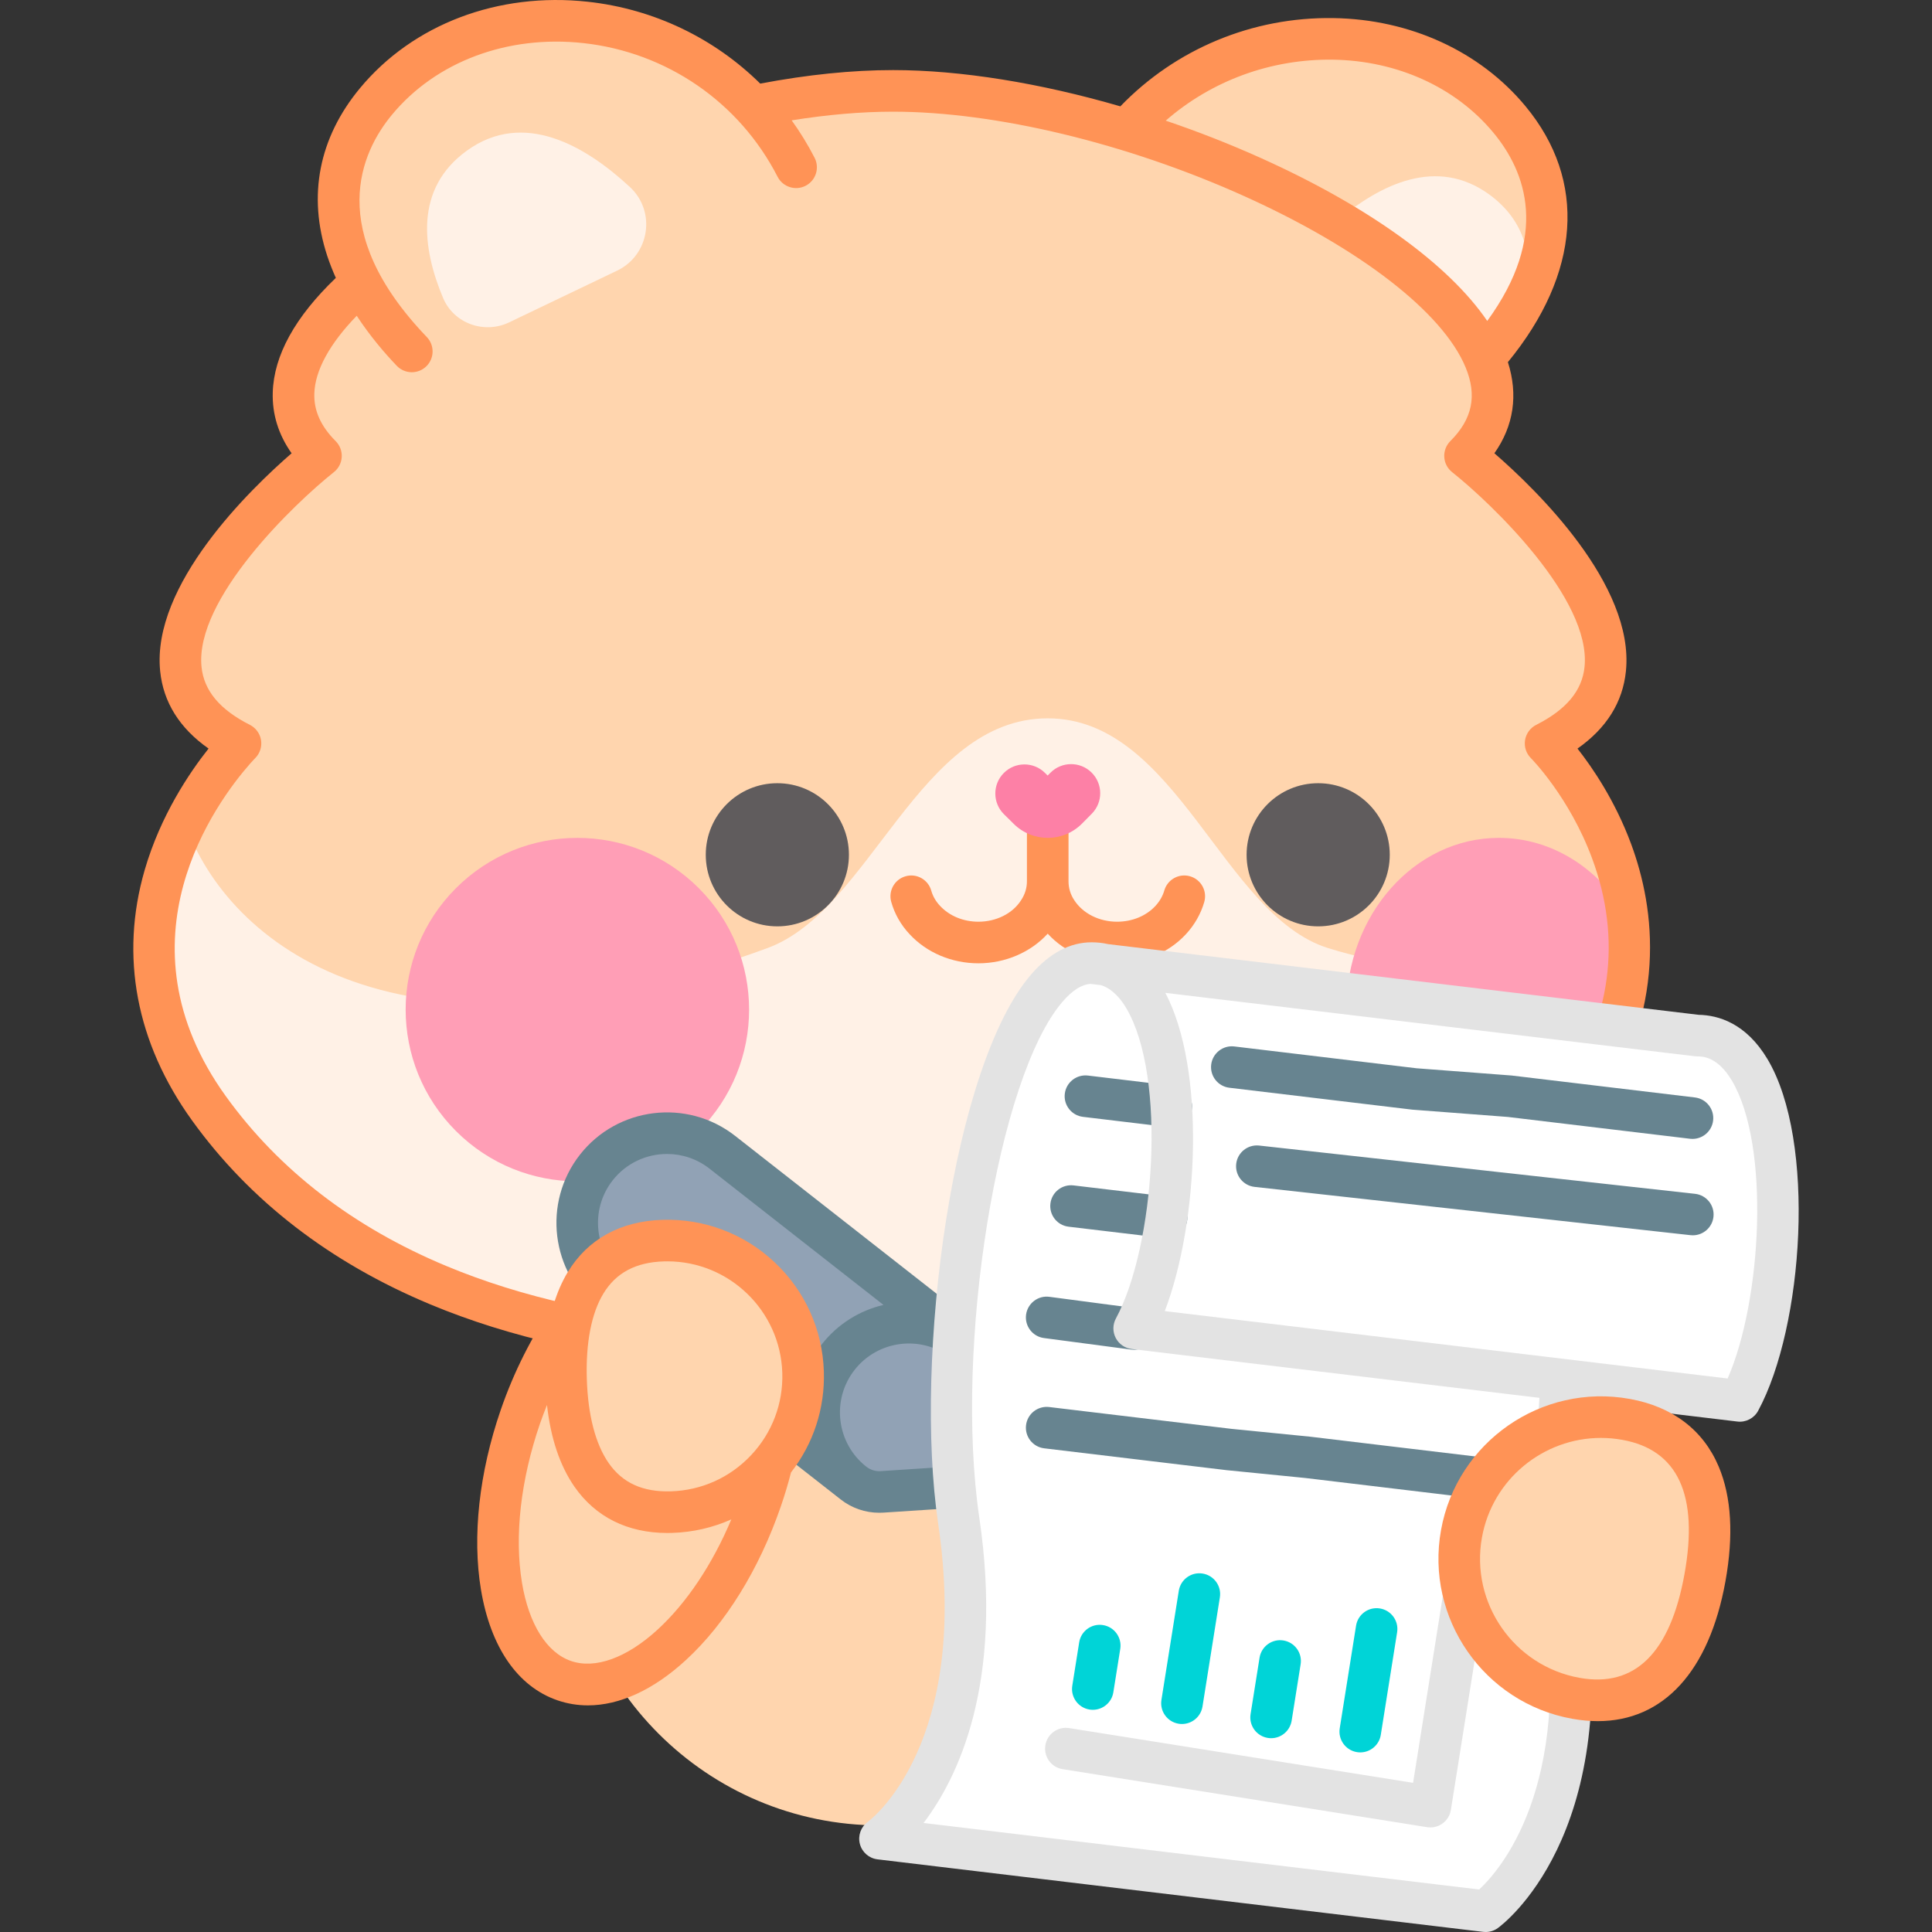 <svg width="142" height="142" viewBox="0 0 142 142" fill="none" xmlns="http://www.w3.org/2000/svg">
<rect x="0" y="0" width="142" height="142" fill="#333333" stroke="none"/>
<g clip-path="url(#clip0_623_47219)">
<path d="M119.677 67.926C119.664 67.752 119.644 67.585 119.617 67.418C119.329 64.808 118.526 62.486 117.603 60.566C115.83 56.866 113.602 54.645 113.602 54.645C126.261 48.235 107.68 33.508 107.68 33.508C109.875 31.314 110.17 28.842 109.083 26.31C110.104 25.146 111.285 23.591 112.196 21.769C114.037 18.109 114.786 13.405 110.952 8.781C104.18 0.604 90.412 0.906 82.83 9.556C76.973 7.77 70.945 6.683 65.64 6.683C62.412 6.683 58.917 7.085 55.356 7.801C47.697 -0.415 34.282 -0.574 27.632 7.458C23.682 12.229 24.601 17.082 26.557 20.784C21.668 25.11 19.808 29.722 23.593 33.508C23.593 33.508 5.019 48.235 17.678 54.645C17.678 54.645 17.678 54.645 17.672 54.652C17.665 54.658 17.659 54.665 17.652 54.672C17.592 54.732 17.458 54.873 17.257 55.1C16.534 55.916 14.962 57.837 13.617 60.54C11.121 65.538 9.408 73.206 15.357 81.463C22.874 91.898 34.604 96.419 45.68 98.153C43.146 101.851 41.661 106.325 41.661 111.146C41.661 123.859 51.967 134.165 64.68 134.165C77.392 134.165 87.698 123.859 87.698 111.146C87.698 106.116 86.079 101.467 83.342 97.679C91.037 97.151 102.579 94.882 111.434 86.742C113.033 85.277 114.539 83.531 115.924 81.463C119.209 76.544 120.039 71.907 119.677 67.926Z" fill="#FFD5AE"/>
<path d="M98.289 16.219C103.595 19.33 107.609 22.87 109.088 26.302C110.112 25.144 111.289 23.585 112.2 21.765C112.681 19.029 112.173 16.259 109.436 14.278C105.616 11.521 101.481 13.515 98.289 16.219Z" fill="#FFF1E6"/>
<path d="M15.357 81.462C33.248 106.299 75.008 97.634 75.008 97.634C75.008 97.634 101.906 102.418 115.924 81.462C119.209 76.544 120.039 71.907 119.677 67.925C114.057 71.264 105.713 72.221 97.597 69.678C89.875 67.25 86.483 52.797 77.008 52.797C67.534 52.797 64.014 66.882 56.42 69.678C29.221 79.682 16.682 69.277 13.617 60.538C11.121 65.537 9.408 73.205 15.357 81.462Z" fill="#FFF1E6"/>
<path d="M98.955 74.201C98.955 81.174 103.973 86.827 110.169 86.827C110.597 86.827 111.019 86.8 111.434 86.74C113.033 85.275 114.538 83.529 115.924 81.461C119.209 76.544 120.038 71.906 119.677 67.925C119.664 67.751 119.644 67.584 119.617 67.417C117.63 63.911 114.137 61.582 110.169 61.582C103.973 61.582 98.955 67.236 98.955 74.201Z" fill="#FF9EB6"/>
<path d="M51.361 83.13C56.29 78.201 56.29 70.209 51.361 65.28C46.432 60.351 38.441 60.351 33.512 65.28C28.583 70.209 28.583 78.201 33.512 83.13C38.441 88.059 46.432 88.059 51.361 83.13Z" fill="#FF9EB6"/>
<path d="M51.873 62.825C51.873 59.92 54.228 57.565 57.134 57.565C60.039 57.565 62.395 59.92 62.395 62.825C62.395 65.731 60.039 68.086 57.134 68.086C54.228 68.086 51.873 65.731 51.873 62.825Z" fill="#605C5D"/>
<path d="M91.624 62.825C91.624 59.92 93.98 57.565 96.885 57.565C99.79 57.565 102.146 59.92 102.146 62.825C102.146 65.731 99.79 68.086 96.885 68.086C93.98 68.086 91.624 65.731 91.624 62.825Z" fill="#605C5D"/>
<path d="M87.467 64.406C86.655 64.171 85.809 64.64 85.575 65.451C85.456 65.863 85.23 66.255 84.919 66.589C84.237 67.324 83.212 67.745 82.105 67.745C80.793 67.745 79.591 67.144 78.956 66.161C78.676 65.739 78.535 65.272 78.535 64.771V59.165C78.535 58.321 77.85 57.637 77.006 57.637C76.162 57.637 75.478 58.321 75.478 59.165V64.771C75.478 65.268 75.336 65.733 75.043 66.175C74.423 67.144 73.224 67.745 71.914 67.745C70.808 67.745 69.782 67.324 69.09 66.577C68.783 66.253 68.561 65.868 68.448 65.465C68.222 64.652 67.379 64.175 66.566 64.403C65.753 64.629 65.277 65.472 65.504 66.285C65.749 67.166 66.221 67.993 66.859 68.667C68.116 70.024 69.959 70.802 71.914 70.802C73.9 70.802 75.773 69.981 77.006 68.623C78.251 69.986 80.123 70.802 82.105 70.802C84.059 70.802 85.902 70.024 87.156 68.671C87.791 67.99 88.259 67.17 88.511 66.299C88.746 65.488 88.278 64.641 87.467 64.406Z" fill="#FF9356"/>
<path d="M73.772 56.821C74.602 55.98 75.957 55.971 76.798 56.801L77.001 57.002L77.202 56.799C78.032 55.958 79.387 55.949 80.228 56.779C81.069 57.609 81.078 58.964 80.247 59.805L79.534 60.527C78.157 61.922 75.909 61.937 74.514 60.559L73.791 59.846C72.95 59.016 72.942 57.661 73.772 56.821Z" fill="#FD80A6"/>
<path d="M37.422 23.693L45.354 19.893C47.744 18.749 48.242 15.552 46.3 13.749C43.021 10.706 38.483 8.063 34.319 11.07C30.441 13.868 31.032 18.251 32.565 21.898C33.353 23.774 35.586 24.573 37.422 23.693Z" fill="#FFF1E6"/>
<path d="M119.877 62.008C118.71 58.865 117.069 56.45 115.944 55.02C118.078 53.523 119.273 51.613 119.504 49.324C120.145 42.983 112.892 35.967 109.836 33.314C111.257 31.304 111.595 29.024 110.829 26.617C116.172 20.094 116.657 13.277 112.123 7.807C108.781 3.771 103.63 1.41 97.991 1.329C92.052 1.24 86.412 3.597 82.345 7.816C76.463 6.105 70.622 5.151 65.638 5.151C62.63 5.151 59.346 5.487 55.876 6.145C52.502 2.812 48.067 0.66 43.204 0.128C36.608 -0.595 30.35 1.783 26.455 6.484C23.437 10.128 22.603 14.382 24.045 18.787C24.23 19.35 24.447 19.896 24.684 20.425C21.688 23.295 20.127 26.124 20.047 28.844C20 30.446 20.465 31.944 21.433 33.315C18.379 35.967 11.129 42.983 11.771 49.323C12.002 51.611 13.197 53.521 15.329 55.019C13.948 56.758 11.799 59.921 10.631 63.956C8.8 70.284 10.004 76.645 14.115 82.352C18.363 88.251 24.258 92.8 31.636 95.875C37.477 98.31 44.254 99.826 51.777 100.383C54.098 100.555 56.339 100.626 58.456 100.626C67.049 100.626 73.591 99.462 75.033 99.184C76.457 99.403 82.72 100.211 90.461 98.911C101.977 96.977 111.221 91.236 117.193 82.308C122.625 74.181 121.65 66.783 119.877 62.008ZM97.948 4.385C102.69 4.454 106.998 6.412 109.769 9.758C112.168 12.652 113.88 17.321 109.311 23.589C106.482 19.443 100.603 15.185 92.683 11.619C90.402 10.592 88.05 9.671 85.68 8.867C89.041 5.937 93.394 4.328 97.948 4.385ZM114.651 80.609C109.099 88.91 100.822 94.048 90.052 95.88C81.916 97.264 75.337 96.138 75.273 96.126C75.082 96.093 74.885 96.095 74.695 96.134C74.593 96.156 64.322 98.246 52.002 97.335C44.806 96.802 38.349 95.361 32.812 93.053C25.964 90.2 20.508 85.998 16.595 80.566C8.35 69.117 15.893 58.95 18.397 56.111C18.614 55.867 18.744 55.735 18.758 55.721C19.104 55.374 19.263 54.883 19.186 54.399C19.108 53.916 18.804 53.499 18.367 53.277C16.152 52.156 14.989 50.763 14.812 49.017C14.304 44.015 21.663 36.987 24.541 34.701C24.883 34.43 25.092 34.027 25.117 33.592C25.142 33.157 24.98 32.731 24.672 32.423C23.579 31.33 23.066 30.189 23.102 28.933C23.153 27.225 24.226 25.266 26.219 23.209C27.19 24.69 28.256 25.941 29.163 26.887C29.464 27.2 29.865 27.358 30.267 27.358C30.647 27.358 31.028 27.217 31.325 26.933C31.934 26.349 31.954 25.381 31.37 24.772C23.857 16.936 26.541 11.172 28.809 8.434C32.046 4.527 37.303 2.558 42.871 3.167C49.002 3.837 54.341 7.511 57.153 12.993C57.538 13.743 58.46 14.041 59.21 13.655C59.961 13.27 60.258 12.349 59.872 11.598C59.376 10.63 58.811 9.711 58.187 8.845C60.824 8.424 63.325 8.208 65.638 8.208C73.167 8.208 82.808 10.525 91.428 14.406C99.954 18.245 106.044 22.952 107.719 26.998C108.579 29.075 108.223 30.799 106.597 32.422C106.289 32.731 106.127 33.156 106.152 33.591C106.177 34.026 106.386 34.43 106.728 34.701C109.607 36.987 116.97 44.016 116.462 49.018C116.285 50.763 115.123 52.156 112.909 53.277C112.472 53.498 112.167 53.916 112.09 54.4C112.013 54.885 112.172 55.376 112.519 55.722C112.547 55.75 115.338 58.569 117.011 63.072C119.23 69.046 118.437 74.946 114.651 80.609Z" fill="#FF9356"/>
<path d="M48.122 92.754C48.12 92.754 48.118 92.754 48.116 92.754C47.749 92.754 47.381 92.622 47.089 92.356C46.464 91.788 46.418 90.822 46.986 90.197C47.275 89.878 47.689 89.695 48.119 89.695C48.55 89.695 48.963 89.878 49.253 90.197C49.821 90.821 49.775 91.788 49.15 92.356C48.857 92.622 48.489 92.754 48.122 92.754Z" fill="#FF9356"/>
<path d="M62.733 109.006L44.951 95.076C42.083 92.829 41.579 88.683 43.826 85.814C46.073 82.946 50.22 82.442 53.088 84.689L70.87 98.619C71.464 99.084 71.866 99.753 71.998 100.496L72.927 105.707C73.248 107.507 71.932 109.186 70.107 109.306L64.826 109.652C64.073 109.701 63.328 109.471 62.733 109.006Z" fill="#91A2B5"/>
<path d="M74.432 105.438L73.504 100.227C73.305 99.113 72.704 98.114 71.813 97.415L54.031 83.485C50.504 80.723 45.386 81.344 42.623 84.871C39.86 88.398 40.482 93.515 44.009 96.279L61.79 110.207C61.79 110.207 61.791 110.208 61.791 110.208C62.603 110.844 63.599 111.187 64.624 111.186C64.724 111.186 64.825 111.183 64.926 111.177L70.208 110.831C71.511 110.745 72.72 110.107 73.525 109.079C74.33 108.051 74.661 106.724 74.432 105.438ZM45.029 86.756C46.028 85.482 47.519 84.815 49.025 84.815C50.118 84.815 51.22 85.167 52.146 85.892L64.934 95.91C63.199 96.318 61.587 97.293 60.405 98.801C59.223 100.31 58.663 102.109 58.682 103.89L45.893 93.873C43.694 92.149 43.306 88.956 45.029 86.756ZM71.118 107.194C70.845 107.543 70.45 107.752 70.007 107.781L64.726 108.127C64.346 108.15 63.975 108.036 63.676 107.802L63.676 107.802C61.476 106.079 61.088 102.887 62.811 100.686C64.535 98.487 67.727 98.098 69.927 99.822C70.226 100.057 70.427 100.391 70.493 100.764L71.422 105.975C71.5 106.411 71.392 106.845 71.118 107.194Z" fill="#678490"/>
<path d="M59.025 100.855C58.856 95.344 54.252 91.014 48.742 91.183C44.603 91.309 42.559 93.893 41.87 97.506C40.503 99.001 39.269 101.157 38.243 104.139C35.137 113.164 36.581 121.843 41.468 123.526C46.356 125.208 52.836 119.256 55.942 110.231C56.27 109.28 56.526 108.386 56.724 107.539C58.227 105.731 59.103 103.39 59.025 100.855Z" fill="#FFD5AE"/>
<path d="M60.553 100.81C60.458 97.736 59.173 94.883 56.934 92.776C54.694 90.67 51.762 89.562 48.695 89.656C45.606 89.75 43.2 91.076 41.735 93.491C41.296 94.215 40.943 95.033 40.676 95.939C39.107 98.174 37.767 100.828 36.798 103.643C35.214 108.243 34.7 112.929 35.35 116.837C36.057 121.078 38.053 123.967 40.971 124.971C41.695 125.22 42.444 125.343 43.211 125.343C45.538 125.343 48.025 124.208 50.406 122.02C53.324 119.341 55.803 115.331 57.386 110.731C57.677 109.889 57.928 109.047 58.138 108.222C59.784 106.111 60.636 103.518 60.553 100.81ZM48.788 92.711C48.876 92.708 48.963 92.707 49.05 92.707C53.593 92.707 57.357 96.331 57.498 100.903C57.567 103.16 56.753 105.309 55.205 106.954C53.658 108.599 51.563 109.543 49.306 109.612C47.24 109.673 45.748 108.992 44.73 107.523C43.764 106.131 43.211 103.994 43.13 101.343C43.049 98.691 43.47 96.524 44.349 95.075C45.276 93.547 46.728 92.774 48.788 92.711ZM48.339 119.769C46.071 121.852 43.749 122.695 41.967 122.08C40.184 121.467 38.872 119.374 38.366 116.335C37.798 112.92 38.267 108.766 39.688 104.638C39.848 104.174 40.022 103.718 40.203 103.265C40.477 105.714 41.152 107.728 42.218 109.265C43.768 111.499 46.126 112.673 49.056 112.673C49.169 112.673 49.284 112.671 49.399 112.667C50.927 112.62 52.399 112.279 53.753 111.673C52.362 114.973 50.479 117.803 48.339 119.769Z" fill="#FF9356"/>
<path d="M64.679 135.139L109.194 140.47C109.194 140.47 117.544 134.45 114.98 117.091C114.328 112.645 114.297 107.031 114.789 101.398V101.392L127.881 102.96C131.884 95.562 132.204 76.113 124.751 76.113L81.159 70.898L80.237 70.787C72.784 70.787 68.344 97.376 70.466 111.759C73.03 129.125 64.679 135.139 64.679 135.139Z" fill="white"/>
<path d="M86.09 82.854C86.029 82.854 85.968 82.85 85.906 82.843L79.597 82.087C78.759 81.986 78.161 81.225 78.262 80.388C78.362 79.549 79.125 78.953 79.961 79.052L86.27 79.808C87.108 79.909 87.706 80.67 87.606 81.507C87.513 82.284 86.853 82.854 86.09 82.854Z" fill="#678490"/>
<path d="M85.746 91.008C85.686 91.008 85.625 91.004 85.563 90.997L78.54 90.161C77.702 90.061 77.104 89.301 77.204 88.463C77.303 87.625 78.063 87.028 78.902 87.126L85.924 87.962C86.763 88.062 87.361 88.822 87.261 89.66C87.169 90.437 86.509 91.008 85.746 91.008Z" fill="#678490"/>
<path d="M83.344 99.206C83.277 99.206 83.209 99.202 83.141 99.193L76.73 98.345C75.893 98.234 75.305 97.466 75.415 96.629C75.526 95.793 76.296 95.201 77.131 95.315L83.542 96.162C84.379 96.273 84.967 97.041 84.857 97.878C84.755 98.647 84.098 99.206 83.344 99.206Z" fill="#678490"/>
<path d="M109.194 142.001C109.134 142.001 109.073 141.997 109.012 141.99L64.497 136.66C63.872 136.585 63.356 136.135 63.199 135.525C63.041 134.915 63.274 134.271 63.785 133.903C64.085 133.679 71.33 128.086 68.954 111.984C67.151 99.77 70.007 78.318 75.787 71.622C77.142 70.053 78.638 69.258 80.233 69.258C80.606 69.258 81.02 69.294 81.454 69.393L124.847 74.588C126.309 74.613 128.34 75.213 129.912 77.85C133.499 83.868 132.564 97.51 129.222 103.691C128.924 104.243 128.318 104.556 127.696 104.482L116.187 103.104C115.828 108.235 115.933 113.073 116.493 116.868C119.161 134.942 110.459 141.444 110.087 141.712C109.827 141.901 109.514 142.001 109.194 142.001ZM67.88 133.987L108.718 138.876C110.288 137.416 115.543 131.368 113.469 117.314C112.873 113.271 112.762 108.144 113.149 102.74L83.18 99.152C82.678 99.092 82.238 98.787 82.005 98.338C81.772 97.889 81.777 97.353 82.017 96.908C84.873 91.627 85.785 79.143 82.771 74.085C82.11 72.977 81.426 72.563 80.916 72.407L80.157 72.316C79.511 72.348 78.82 72.787 78.1 73.62C73.33 79.146 70.126 98.991 71.977 111.538C73.783 123.768 70.383 130.699 67.88 133.987ZM85.61 96.365L126.98 101.318C129.476 95.625 130.137 84.198 127.286 79.415C126.231 77.644 125.115 77.644 124.749 77.644C124.688 77.644 124.628 77.641 124.567 77.633L85.651 72.974C88.611 78.58 88.119 89.787 85.61 96.365Z" fill="#E3E3E3"/>
<path d="M124.421 90.793C124.364 90.793 124.308 90.79 124.251 90.784L92.21 87.235C91.371 87.142 90.767 86.387 90.859 85.548C90.952 84.709 91.707 84.105 92.547 84.197L124.587 87.745C125.426 87.839 126.031 88.594 125.938 89.433C125.851 90.215 125.189 90.793 124.421 90.793Z" fill="#678490"/>
<path d="M124.396 83.708C124.335 83.708 124.274 83.704 124.213 83.697L110.82 82.094L103.848 81.562C103.826 81.561 103.805 81.558 103.783 81.556L90.357 79.948C89.519 79.848 88.921 79.087 89.021 78.249C89.121 77.411 89.885 76.813 90.72 76.913L104.113 78.517L111.085 79.048C111.106 79.05 111.128 79.052 111.15 79.055L124.576 80.662C125.414 80.763 126.012 81.523 125.912 82.361C125.819 83.138 125.159 83.708 124.396 83.708Z" fill="#678490"/>
<path d="M109.533 110.247C109.472 110.247 109.411 110.243 109.349 110.236L95.939 108.631L90.206 108.061C90.195 108.06 90.185 108.059 90.175 108.058L76.749 106.45C75.91 106.35 75.312 105.589 75.413 104.751C75.513 103.913 76.273 103.316 77.112 103.415L90.523 105.021L96.256 105.591C96.266 105.591 96.276 105.593 96.286 105.594L109.712 107.201C110.55 107.302 111.149 108.062 111.048 108.9C110.955 109.676 110.295 110.247 109.533 110.247Z" fill="#678490"/>
<path d="M99.98 128.799C99.9 128.799 99.819 128.793 99.738 128.78C98.904 128.647 98.336 127.864 98.469 127.03L99.669 119.488C99.801 118.654 100.584 118.084 101.418 118.219C102.252 118.351 102.82 119.135 102.687 119.968L101.487 127.51C101.368 128.262 100.718 128.799 99.98 128.799Z" fill="#00D4D7"/>
<path d="M93.427 127.756C93.348 127.756 93.267 127.75 93.185 127.736C92.352 127.604 91.783 126.821 91.916 125.987L92.576 121.842C92.709 121.008 93.491 120.438 94.326 120.572C95.159 120.705 95.728 121.488 95.595 122.322L94.935 126.467C94.815 127.22 94.166 127.756 93.427 127.756Z" fill="#00D4D7"/>
<path d="M86.875 126.712C86.795 126.712 86.715 126.706 86.633 126.693C85.799 126.561 85.231 125.778 85.364 124.944L86.64 116.923C86.773 116.089 87.556 115.521 88.39 115.654C89.224 115.787 89.792 116.57 89.659 117.403L88.383 125.424C88.263 126.176 87.613 126.712 86.875 126.712Z" fill="#00D4D7"/>
<path d="M80.323 125.669C80.243 125.669 80.162 125.663 80.081 125.65C79.247 125.517 78.679 124.734 78.812 123.9L79.319 120.711C79.452 119.877 80.234 119.307 81.069 119.442C81.903 119.574 82.471 120.357 82.338 121.191L81.83 124.38C81.711 125.133 81.061 125.669 80.323 125.669Z" fill="#00D4D7"/>
<path d="M105.129 134.314C105.049 134.314 104.969 134.308 104.889 134.295L78.101 130.031C77.267 129.899 76.699 129.116 76.832 128.282C76.964 127.448 77.746 126.878 78.581 127.013L103.86 131.036L106.519 114.326C106.652 113.492 107.434 112.924 108.269 113.056C109.102 113.189 109.671 113.972 109.538 114.806L106.638 133.026C106.574 133.426 106.354 133.785 106.026 134.023C105.763 134.213 105.449 134.314 105.129 134.314Z" fill="#E3E3E3"/>
<path d="M125.315 115.949C126.334 110.289 125.174 105.342 119.514 104.323C113.853 103.304 108.438 107.066 107.418 112.727C106.399 118.388 110.162 123.803 115.822 124.822C121.483 125.841 124.296 121.61 125.315 115.949Z" fill="#FFD5AE"/>
<path d="M117.438 126.502C116.832 126.502 116.202 126.444 115.551 126.327C109.07 125.16 104.747 118.938 105.914 112.457C107.081 105.976 113.303 101.651 119.784 102.819C122.934 103.387 125.197 105.11 126.328 107.804C127.26 110.023 127.425 112.855 126.819 116.221C125.624 122.854 122.252 126.502 117.438 126.502ZM117.664 105.686C113.448 105.686 109.695 108.706 108.922 112.998C108.054 117.821 111.271 122.45 116.093 123.319C120.171 124.053 122.766 121.482 123.811 115.679C124.856 109.876 123.319 106.561 119.243 105.828C118.713 105.732 118.185 105.686 117.664 105.686Z" fill="#FF9356"/>
</g>
<defs>
<clipPath id="clip0_623_47219">
<rect width="142" height="142" fill="white"/>
</clipPath>
</defs>
</svg>
